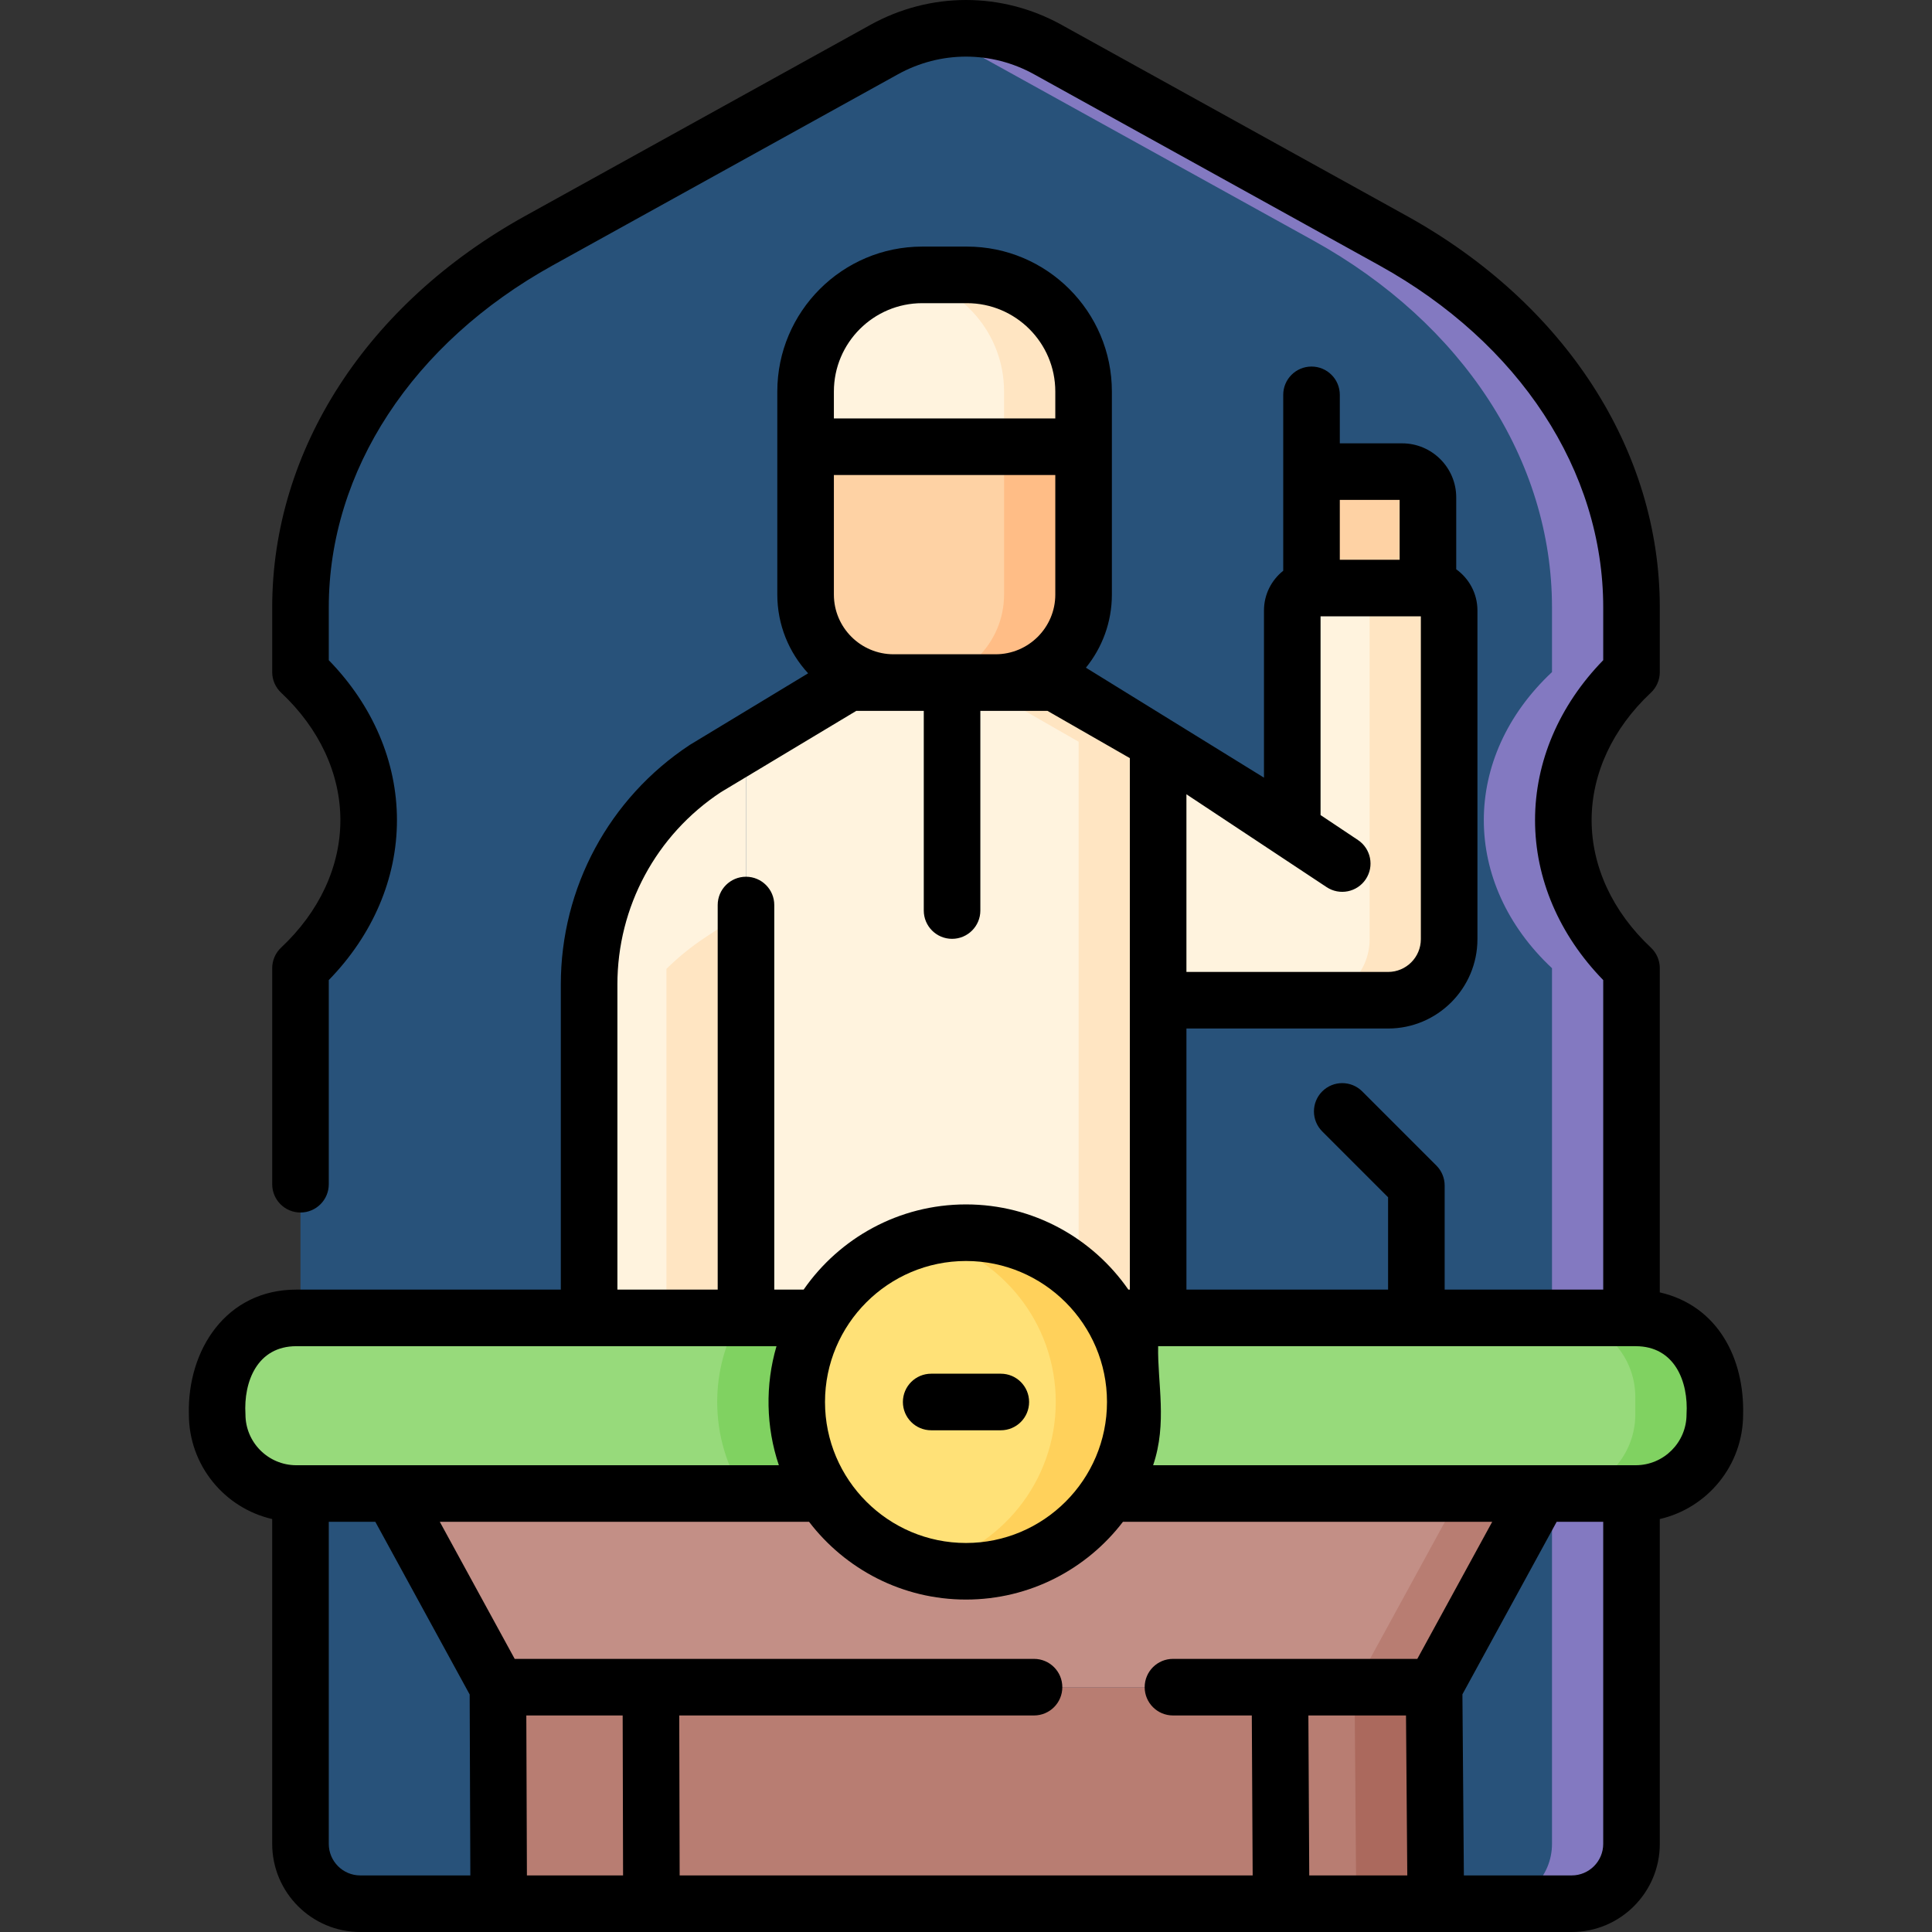 <?xml version="1.0"?>
<svg xmlns="http://www.w3.org/2000/svg" xmlns:xlink="http://www.w3.org/1999/xlink" xmlns:svgjs="http://svgjs.com/svgjs" version="1.1" width="512" height="512" x="0" y="0" viewBox="0 0 512.212 512.212" style="enable-background:new 0 0 512 512" xml:space="preserve" class=""><rect x="0" y="0" width="512.212" height="512.212" fill="#333333" stroke="none"/><g><g xmlns="http://www.w3.org/2000/svg"><g><path d="m432.55 178.183c-24.102 22.568-24.102 55.929 0 78.507v232.165c0 8.757-7.099 15.856-15.856 15.856h-321.175c-8.757 0-15.856-7.099-15.856-15.856v-232.165c24.102-22.578 24.102-55.929 0-78.507v-17.142c0-38.974 23.644-75.328 63.24-97.249l91.514-50.647c13.495-7.469 29.884-7.469 43.379 0l91.514 50.647c39.595 21.92 63.24 58.275 63.24 97.249z" fill="#28527a" data-original="#978ecb" style="" class=""/><path d="m432.55 178.183v-17.142c0-38.974-23.644-75.328-63.24-97.249l-91.515-50.647c-9.945-5.504-21.46-6.938-32.232-4.329 3.845.931 7.598 2.365 11.147 4.329l91.515 50.647c39.595 21.92 63.24 58.275 63.24 97.249v17.142c-24.102 22.568-24.102 55.929 0 78.507v232.166c0 8.757-7.099 15.856-15.856 15.856h21.084c8.757 0 15.856-7.099 15.856-15.856v-232.166c-24.102-22.577-24.102-55.939.001-78.507z" fill="#8379c1" data-original="#8379c1" style=""/><path d="m263.953 180.961h-27.046c-12.883 0-23.327-10.444-23.327-23.328v-39.192h73.701v39.192c0 12.884-10.444 23.328-23.328 23.328z" fill="#fed2a4" data-original="#fed2a4" style=""/><path d="m266.197 118.441v39.192c0 12.884-10.444 23.328-23.327 23.328h21.084c12.883 0 23.328-10.444 23.328-23.328v-39.192z" fill="#ffbd86" data-original="#ffbd86" style=""/><path d="m256.359 72.877h-11.857c-17.078 0-30.922 13.844-30.922 30.922v14.643h73.701v-14.643c0-17.078-13.844-30.922-30.922-30.922z" fill="#fff3de" data-original="#fff3de" style=""/><path d="m256.359 72.877h-11.857c-1.568 0-3.108.119-4.614.344 14.889 2.228 26.308 15.068 26.308 30.578v14.643h21.084v-14.643c.001-17.078-13.843-30.922-30.921-30.922z" fill="#ffe5c2" data-original="#ffe5c2" style=""/><g><path d="m307.049 349.398h-109.276v-152.745l27.242-15.692h54.682l27.352 15.692z" fill="#fff3de" data-original="#fff3de" style=""/><path d="m279.697 180.961h-21.085l27.353 15.692v152.745h21.084v-152.745z" fill="#ffe5c2" data-original="#ffe5c2" style=""/><path d="m342.611 265.18h25.406c8.938 0 16.184-7.246 16.184-16.184v-87.154c0-3.279-2.658-5.938-5.938-5.938h-29.714c-3.279 0-5.938 2.658-5.938 5.938z" fill="#fff3de" data-original="#fff3de" style=""/><path d="m378.263 155.904h-21.084c3.279 0 5.938 2.658 5.938 5.938v87.154c0 8.938-7.246 16.184-16.184 16.184h21.084c8.938 0 16.184-7.246 16.184-16.184v-87.154c0-3.28-2.659-5.938-5.938-5.938z" fill="#ffe5c2" data-original="#ffe5c2" style=""/><path d="m156.183 349.398h41.59v-152.745l-10.754 7.093c-19.251 12.697-30.836 34.215-30.836 57.276z" fill="#fff3de" data-original="#fff3de" style=""/><path d="m187.019 248.497c-3.744 2.469-7.194 5.277-10.33 8.36v92.542h21.084v-107.995z" fill="#ffe5c2" data-original="#ffe5c2" style=""/><path d="m348.639 265.18h-41.59v-68.527l41.59 27.43z" fill="#fff3de" data-original="#fff3de" style=""/><path d="m378.574 155.904h-30.865v-24.02c0-3.781 3.065-6.845 6.845-6.845h17.174c3.781 0 6.845 3.065 6.845 6.845v24.02z" fill="#fed2a4" data-original="#fed2a4" style=""/></g><path d="m454.636 370.372v4.61c0 11.59-9.39 20.98-20.98 20.98h-355.1c-11.59 0-20.98-9.39-20.98-20.98v-4.61c0-11.58 9.39-20.97 20.98-20.97h355.1c11.59 0 20.98 9.39 20.98 20.97z" fill="#97da7b" data-original="#97da7b" style=""/><path d="m279.906 371.692c0 8.94-2.61 17.27-7.12 24.27h-75.52c-4.51-7-7.12-15.33-7.12-24.27 0-8.11 2.15-15.72 5.91-22.29h77.93c3.77 6.57 5.92 14.181 5.92 22.29z" fill="#80d261" data-original="#80d261" style="" class=""/><path d="m433.656 349.398h-21.084c11.586 0 20.978 9.392 20.978 20.978v4.609c0 11.586-9.392 20.978-20.978 20.978h21.084c11.586 0 20.978-9.392 20.978-20.978v-4.609c0-11.586-9.392-20.978-20.978-20.978z" fill="#80d261" data-original="#80d261" style="" class=""/><path d="m408.259 395.963h-304.306l28.057 51.34h248.192z" fill="#c38f86" data-original="#c38f86" style=""/><path d="m387.174 395.963-28.056 51.34h21.084l28.057-51.34z" fill="#b87d72" data-original="#b87d72" style=""/><path d="m380.662 504.712h-248.439l-.213-57.409h248.192z" fill="#b87d72" data-original="#b87d72" style=""/><path d="m380.202 447.303h-21.084l.459 57.409h21.085z" fill="#ab695d" data-original="#ab695d" style=""/><circle cx="256.106" cy="371.695" fill="#ffe177" r="44.88" data-original="#ffe177" style=""/><path d="m256.106 326.815c-3.632 0-7.16.443-10.542 1.257 19.698 4.744 34.338 22.469 34.338 43.623s-14.64 38.879-34.338 43.623c3.382.815 6.91 1.258 10.542 1.258 24.787 0 44.88-20.094 44.88-44.88 0-24.787-20.093-44.881-44.88-44.881z" fill="#ffd15b" data-original="#ffd15b" style=""/></g><g><path d="m440.046 342.635v-85.942c0-2.074-.858-4.056-2.372-5.474-10.128-9.488-15.705-21.488-15.703-33.79.001-12.297 5.577-24.291 15.702-33.772 1.514-1.418 2.373-3.4 2.373-5.475v-17.14c0-41.743-25.087-80.552-67.108-103.812l-91.511-50.65c-15.855-8.773-34.787-8.772-50.643.001l-91.511 50.65c-42.021 23.26-67.107 62.068-67.107 103.812v17.14c0 2.074.859 4.055 2.372 5.473 10.126 9.488 15.703 21.485 15.703 33.782 0 12.298-5.577 24.295-15.703 33.783-1.513 1.418-2.372 3.398-2.372 5.473v57.271c0 4.143 3.358 7.5 7.5 7.5s7.5-3.357 7.5-7.5v-54.125c11.681-11.99 18.075-26.931 18.075-42.403s-6.394-30.412-18.075-42.402v-13.992c0-36.207 22.195-70.109 59.372-90.688l91.509-50.649c11.309-6.257 24.81-6.257 36.118-.001l91.51 50.65c37.177 20.579 59.372 54.481 59.372 90.688v13.991c-11.681 11.984-18.074 26.921-18.075 42.395-.002 15.477 6.391 30.42 18.075 42.412v82.063h-42.037v-27.589c0-1.989-.79-3.896-2.196-5.304l-19.656-19.656c-2.93-2.928-7.678-2.928-10.607 0-2.929 2.93-2.929 7.678 0 10.607l17.46 17.459v24.482h-53.463v-69.221h53.47c13.057 0 23.68-10.627 23.68-23.689v-87.15c0-4.495-2.225-8.472-5.622-10.913v-19.045c0-7.91-6.436-14.346-14.346-14.346h-16.52v-12.857c0-4.143-3.357-7.5-7.5-7.5s-7.5 3.357-7.5 7.5v46.64c-3.103 2.464-5.103 6.26-5.103 10.521v44.331l-47.208-29.152c4.3-5.3 6.883-12.047 6.883-19.387v-53.835c0-21.186-17.236-38.422-38.422-38.422h-11.857c-21.186 0-38.422 17.236-38.422 38.422v53.835c0 8.047 3.102 15.38 8.169 20.875l-31.359 18.976c-21.419 14.126-34.207 37.878-34.207 63.536v80.882h-70.128c-18.619 0-28.923 16.033-28.48 33.079 0 13.507 9.454 24.839 22.09 27.749v86.122c0 12.881 10.475 23.36 23.35 23.36h321.18c12.876 0 23.351-10.479 23.351-23.36v-86.124c12.636-2.91 22.09-14.242 22.09-27.749.365-14.744-6.623-28.786-22.091-32.346zm-72.03-84.953h-53.47v-47.1l37.144 24.599c3.445 2.299 8.102 1.371 10.401-2.075 2.3-3.445 1.37-8.103-2.075-10.401l-9.91-6.614v-52.687h26.59v85.589c0 4.791-3.894 8.689-8.68 8.689zm3.058-125.143v15.864h-15.865v-15.864zm-149.994-6.598h58.701v31.692c0 8.728-7.1 15.827-15.827 15.827h-27.046c-8.728 0-15.828-7.1-15.828-15.827zm0-22.143c0-12.915 10.507-23.422 23.422-23.422h11.857c12.915 0 23.422 10.507 23.422 23.422v7.143h-58.701zm-57.397 157.223c0-20.602 10.268-39.672 27.465-51.015l35.873-21.544h17.89v52.941c0 4.143 3.358 7.5 7.5 7.5s7.499-3.357 7.499-7.5v-52.941h17.787l21.849 12.534v140.906h-.393c-9.466-13.636-25.227-22.588-43.047-22.588s-33.581 8.952-43.047 22.588h-7.785v-101.962c0-4.143-3.358-7.5-7.5-7.5s-7.5 3.357-7.5 7.5v101.958h-26.59v-80.877zm55.043 110.675c0-20.612 16.769-37.381 37.38-37.381s37.38 16.769 37.38 37.381c0 20.611-16.769 37.38-37.38 37.38s-37.38-16.769-37.38-37.38zm-153.65 3.286c-.536-8.695 3.144-18.079 13.48-18.079h127.311c-3.022 10.246-2.802 21.441.627 31.56h-127.938c-7.433-.001-13.48-6.047-13.48-13.481zm22.09 113.87v-85.39h12.342l25.01 45.775.178 47.975h-29.18c-4.604 0-8.35-3.75-8.35-8.36zm52.372-34.049h25.545l.106 42.409h-25.494zm40.652 42.409-.106-42.409h94.057c4.143 0 7.5-3.357 7.5-7.5s-3.357-7.5-7.5-7.5h-137.686l-19.855-36.341h97.897c9.58 12.519 24.664 20.613 41.609 20.613 16.946 0 32.029-8.095 41.609-20.613h97.897l-19.856 36.341h-64.782c-4.143 0-7.5 3.357-7.5 7.5s3.357 7.5 7.5 7.5h20.903l.229 42.409zm166.917 0-.229-42.409h25.883l.34 42.409zm69.589 0h-28.594l-.385-48.016 24.988-45.734h12.341v85.39c0 4.61-3.746 8.36-8.35 8.36zm30.44-122.23c0 7.434-6.047 13.48-13.48 13.48h-25.399-102.539c3.804-11.225 1.134-21.717 1.329-31.56h126.609c10.336.001 14.016 9.384 13.48 18.08z" fill="#000000" data-original="#000000" style=""/><path d="m246.875 379.196h18.461c4.143 0 7.5-3.357 7.5-7.5s-3.357-7.5-7.5-7.5h-18.461c-4.142 0-7.5 3.357-7.5 7.5s3.358 7.5 7.5 7.5z" fill="#000000" data-original="#000000" style=""/></g></g></g></svg>
